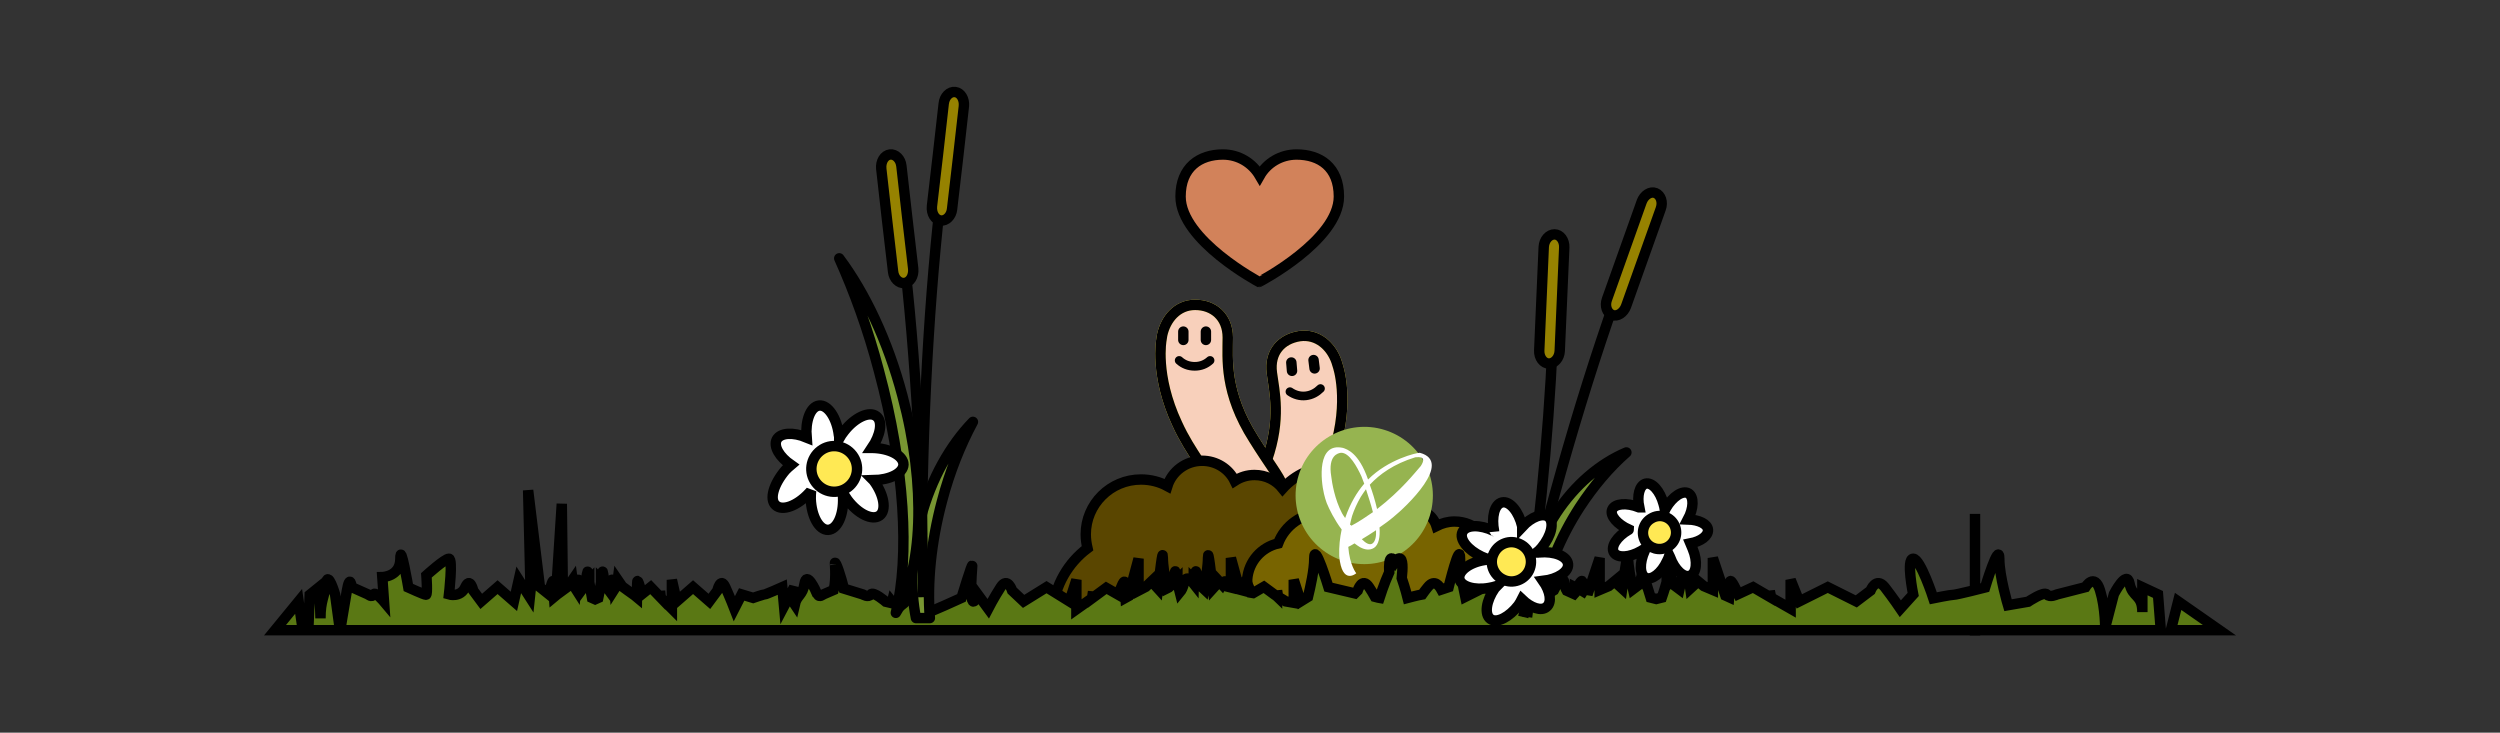 <?xml version="1.0" encoding="utf-8"?>
<!-- Generator: Adobe Illustrator 26.0.3, SVG Export Plug-In . SVG Version: 6.00 Build 0)  -->
<svg version="1.1" id="Ebene_1" xmlns="http://www.w3.org/2000/svg" xmlns:xlink="http://www.w3.org/1999/xlink" x="0px" y="0px"
	 viewBox="0 0 720 211" style="enable-background:new 0 0 720 211;" xml:space="preserve">
<rect x="0" y="0" width="720" height="211" fill="#333333" stroke="none"/>
<style type="text/css">
	.st0{fill:none;stroke:#000000;stroke-width:3;}
	.st1{clip-path:url(#SVGID_00000173148030753570692110000013223594484936109980_);fill:#F8D0BB;}
	.st2{clip-path:url(#SVGID_00000034773296136072544340000005716110184611662511_);fill:none;stroke:#FFE954;stroke-width:3;}
	.st3{clip-path:url(#SVGID_00000029012053892272670480000012299266146756930481_);fill:#F8D0BB;}
	.st4{clip-path:url(#SVGID_00000044139690471785575860000015220517340392558748_);fill:none;stroke:#FFE954;stroke-width:3;}
	
		.st5{clip-path:url(#SVGID_00000083050044548579664400000000844333273966609068_);fill:none;stroke:#000000;stroke-width:2.5;stroke-linecap:round;}
	.st6{fill:none;stroke:#000000;stroke-width:3;stroke-linecap:round;}
	
		.st7{clip-path:url(#SVGID_00000175314591369157252830000015447601242234345659_);fill:none;stroke:#000000;stroke-width:2.5;stroke-linecap:round;}
	.st8{clip-path:url(#SVGID_00000101800319497232234870000013884161701075007872_);fill:#D2825A;}
	.st9{clip-path:url(#SVGID_00000181767443986260087580000016059549261589350531_);fill:none;stroke:#000000;stroke-width:3;}
	.st10{clip-path:url(#SVGID_00000067954110535038260810000004634773847720744118_);fill:#5A4600;}
	.st11{clip-path:url(#SVGID_00000060749190661195380400000012493042724704775065_);fill:#786400;}
	.st12{clip-path:url(#SVGID_00000013911152406851829040000014308851682161862055_);fill:#5A4600;}
	.st13{clip-path:url(#SVGID_00000070809156935374151390000009758867547267897250_);fill:none;stroke:#000000;stroke-width:3;}
	.st14{clip-path:url(#SVGID_00000006666561851597091360000003546726814956273296_);fill:#786400;}
	.st15{clip-path:url(#SVGID_00000115502925464080999350000011416230323658081935_);fill:none;stroke:#000000;stroke-width:3;}
	.st16{clip-path:url(#SVGID_00000015333080045670686110000013140716691603573139_);fill:#786400;}
	.st17{clip-path:url(#SVGID_00000101098379203660673230000008405734197768529830_);fill:none;stroke:#000000;stroke-width:3;}
	.st18{clip-path:url(#SVGID_00000054957077309700411140000016102081391927665826_);fill:none;stroke:#000000;stroke-width:3;}
	.st19{clip-path:url(#SVGID_00000072263156404293717520000015765480003831285655_);fill:none;stroke:#000000;stroke-width:3;}
	.st20{clip-path:url(#SVGID_00000032606755024884955130000011742401898088490151_);fill:#96B450;}
	.st21{clip-path:url(#SVGID_00000090280680321766958210000000817243858098071682_);fill:#FFFFFF;}
	.st22{clip-path:url(#SVGID_00000047041644148711574300000010671130315934666113_);fill:#5A7814;}
	.st23{clip-path:url(#SVGID_00000119821624773320587470000000803483291620925077_);fill:none;stroke:#000000;stroke-width:3;}
	.st24{clip-path:url(#SVGID_00000169552114011078650620000016174901602997625013_);fill:#789632;}
	
		.st25{clip-path:url(#SVGID_00000093162693988800327930000013155824230142964882_);fill:none;stroke:#000000;stroke-width:3;stroke-linecap:round;stroke-linejoin:round;}
	.st26{clip-path:url(#SVGID_00000021100866265960109740000006284158747086451858_);fill:#789632;}
	
		.st27{clip-path:url(#SVGID_00000066499941797729311420000001584563142763446414_);fill:none;stroke:#000000;stroke-width:3;stroke-linecap:round;stroke-linejoin:round;}
	.st28{clip-path:url(#SVGID_00000163068514252440431370000016360130962330395562_);fill:none;stroke:#000000;stroke-width:3;}
	.st29{clip-path:url(#SVGID_00000133515343489026326140000006987422026745960875_);fill:#968200;}
	.st30{clip-path:url(#SVGID_00000150064093446045913430000015267801982659268526_);fill:none;stroke:#000000;stroke-width:3;}
	.st31{clip-path:url(#SVGID_00000061451595575374056790000006441751822011237287_);fill:none;stroke:#000000;stroke-width:3;}
	.st32{clip-path:url(#SVGID_00000104687440384790923540000014871752732315831733_);fill:#968200;}
	.st33{clip-path:url(#SVGID_00000102507316735166568070000008086586225770685837_);fill:none;stroke:#000000;stroke-width:3;}
	.st34{clip-path:url(#SVGID_00000129919707743275327030000003222909131115120768_);fill:#FFFFFF;}
	.st35{clip-path:url(#SVGID_00000009577624686396375400000009747719390151917725_);fill:none;stroke:#000000;stroke-width:3;}
	.st36{clip-path:url(#SVGID_00000012473817264122425970000010465542539645717120_);fill:#FFE954;}
	.st37{clip-path:url(#SVGID_00000084518982948169436690000003368101821893729187_);fill:none;stroke:#000000;stroke-width:3;}
	.st38{clip-path:url(#SVGID_00000031207858541783177910000013113651573546685874_);fill:#789632;}
	
		.st39{clip-path:url(#SVGID_00000171705441095532837880000012319346352072436648_);fill:none;stroke:#000000;stroke-width:3;stroke-linecap:round;stroke-linejoin:round;}
	.st40{clip-path:url(#SVGID_00000111191426560598282350000004881701476488230587_);fill:none;stroke:#000000;stroke-width:3;}
	.st41{clip-path:url(#SVGID_00000090254181333542404920000009587648435730148994_);fill:#968200;}
	.st42{clip-path:url(#SVGID_00000026124578800514779420000004363160478947566007_);fill:none;stroke:#000000;stroke-width:3;}
	.st43{clip-path:url(#SVGID_00000100375574157276051120000008549893206124103819_);fill:none;stroke:#000000;stroke-width:3;}
	.st44{clip-path:url(#SVGID_00000020377424005370087680000013558278276788180907_);fill:#968200;}
	.st45{clip-path:url(#SVGID_00000056421585847357823360000013666882190136513409_);fill:none;stroke:#000000;stroke-width:3;}
	.st46{clip-path:url(#SVGID_00000069392739020036165450000015669087638727293849_);fill:#FFFFFF;}
	.st47{clip-path:url(#SVGID_00000086661936187015979380000008571683497738021806_);fill:none;stroke:#000000;stroke-width:3;}
	.st48{clip-path:url(#SVGID_00000120522432614000509890000000469765531840972464_);fill:#FFE954;}
	.st49{clip-path:url(#SVGID_00000049910102487907190680000000086482504607164326_);fill:none;stroke:#000000;stroke-width:3;}
	.st50{clip-path:url(#SVGID_00000121987206842870147810000014639366807568189326_);fill:#FFFFFF;}
	.st51{clip-path:url(#SVGID_00000161627185058391912680000010802520860495444371_);fill:none;stroke:#000000;stroke-width:3;}
	.st52{clip-path:url(#SVGID_00000060727348410042598070000014664453891043621268_);fill:#FFE954;}
	.st53{clip-path:url(#SVGID_00000005240146259901069730000006699633830592098445_);fill:none;stroke:#000000;stroke-width:3;}
</style>
<line class="st0" x1="568.8" y1="148" x2="568.8" y2="183"/>
<g>
	<g>
		<defs>
			<rect id="SVGID_1_" y="-149" width="720" height="360"/>
		</defs>
		<clipPath id="SVGID_00000137839861171752384970000018384420089180912538_">
			<use xlink:href="#SVGID_1_"  style="overflow:visible;"/>
		</clipPath>
		<path style="clip-path:url(#SVGID_00000137839861171752384970000018384420089180912538_);fill:#F8D0BB;" d="M373.4,150.2
			c0,0-16.3-1.2-17.1-1c-0.7,0.2,8-15.2,8.6-16.8c4.1-11.8,2.1-19.7,1.4-25c-0.8-6,2.8-9.8,8-10.6c5.1-0.7,9,2.8,10.6,7.3l0.4,1.3
			c0,0,3.5,9.9-1.1,24.5c-0.5,1.6-1,3-1.5,4.4L373.4,150.2z"/>
	</g>
	<g>
		<defs>
			<rect id="SVGID_00000078744305385653641990000001331543379886596252_" y="-149" width="720" height="360"/>
		</defs>
		<clipPath id="SVGID_00000072261589417738806070000003739505566671357074_">
			<use xlink:href="#SVGID_00000078744305385653641990000001331543379886596252_"  style="overflow:visible;"/>
		</clipPath>
		
			<path style="clip-path:url(#SVGID_00000072261589417738806070000003739505566671357074_);fill:none;stroke:#FFE954;stroke-width:3;" d="
			M373.4,150.2c0,0-16.3-1.2-17.1-1c-0.7,0.2,8-15.2,8.6-16.8c4.1-11.8,2.1-19.7,1.4-25c-0.8-6,2.8-9.8,8-10.6
			c5.1-0.7,9,2.8,10.6,7.3l0.4,1.3c0,0,3.5,9.9-1.1,24.5c-0.5,1.6-1,3-1.5,4.4L373.4,150.2z"/>
	</g>
	<g>
		<defs>
			<rect id="SVGID_00000130647886943371159910000009257576911927260836_" y="-149" width="720" height="360"/>
		</defs>
		<clipPath id="SVGID_00000136397623821398953010000003441715706039076746_">
			<use xlink:href="#SVGID_00000130647886943371159910000009257576911927260836_"  style="overflow:visible;"/>
		</clipPath>
		<path style="clip-path:url(#SVGID_00000136397623821398953010000003441715706039076746_);fill:#F8D0BB;" d="M369.7,140.4
			c-1.6-3.8-4-6.5-8.6-13.9c-8.6-13.5-7.5-23.2-7.5-29.3c0-6-4.2-9.4-9.4-9.4c-5.2,0-8.5,4.1-9.5,8.7l-0.2,1.3c0,0-2,10.3,4.5,24.2
			c2,4.4,4.2,7.7,6,10.5c3.1,4.7,7.2,14.4,7.2,14.4l15.9,1.5l1.5-7.4"/>
	</g>
	<g>
		<defs>
			<rect id="SVGID_00000008115570129305567810000015106792095238539705_" y="-149" width="720" height="360"/>
		</defs>
		<clipPath id="SVGID_00000166669757767585038610000005914844495654187945_">
			<use xlink:href="#SVGID_00000008115570129305567810000015106792095238539705_"  style="overflow:visible;"/>
		</clipPath>
		
			<path style="clip-path:url(#SVGID_00000166669757767585038610000005914844495654187945_);fill:none;stroke:#FFE954;stroke-width:3;" d="
			M369.7,140.4c-1.6-3.8-4-6.5-8.6-13.9c-8.6-13.5-7.5-23.2-7.5-29.3c0-6-4.2-9.4-9.4-9.4c-5.2,0-8.5,4.1-9.5,8.7l-0.2,1.3
			c0,0-2,10.3,4.5,24.2c2,4.4,4.2,7.7,6,10.5c3.1,4.7,7.2,14.4,7.2,14.4l15.9,1.5l1.5-7.4"/>
	</g>
	<g>
		<defs>
			<rect id="SVGID_00000103226173368776947580000014816049088825522099_" y="-149" width="720" height="360"/>
		</defs>
		<clipPath id="SVGID_00000046303135436529669670000006290052727953074326_">
			<use xlink:href="#SVGID_00000103226173368776947580000014816049088825522099_"  style="overflow:visible;"/>
		</clipPath>
		
			<path style="clip-path:url(#SVGID_00000046303135436529669670000006290052727953074326_);fill:none;stroke:#000000;stroke-width:2.5;stroke-linecap:round;" d="
			M339.6,103.8c1.2,1.1,2.7,1.7,4.5,1.7c1.7,0,3.2-0.6,4.4-1.7"/>
	</g>
</g>
<line class="st6" x1="340.8" y1="95.5" x2="340.8" y2="97.9"/>
<line class="st6" x1="347.3" y1="95.5" x2="347.3" y2="97.9"/>
<g>
	<g>
		<defs>
			<rect id="SVGID_00000081623116369480507900000005199707337628462209_" y="-149" width="720" height="360"/>
		</defs>
		<clipPath id="SVGID_00000029725570421476945420000009261773407979880591_">
			<use xlink:href="#SVGID_00000081623116369480507900000005199707337628462209_"  style="overflow:visible;"/>
		</clipPath>
		
			<path style="clip-path:url(#SVGID_00000029725570421476945420000009261773407979880591_);fill:none;stroke:#000000;stroke-width:2.5;stroke-linecap:round;" d="
			M371.5,112.8c1.3,0.9,2.9,1.4,4.6,1.2c1.7-0.2,3.1-1,4.2-2.1"/>
	</g>
</g>
<line class="st6" x1="371.9" y1="104.4" x2="372.1" y2="106.8"/>
<line class="st6" x1="378.3" y1="103.7" x2="378.6" y2="106.1"/>
<g>
	<defs>
		<rect id="SVGID_00000103262413358199707430000001848616497021788071_" y="-149" width="720" height="360"/>
	</defs>
	<clipPath id="SVGID_00000061456348705253082160000014793028059936548540_">
		<use xlink:href="#SVGID_00000103262413358199707430000001848616497021788071_"  style="overflow:visible;"/>
	</clipPath>
	<path style="clip-path:url(#SVGID_00000061456348705253082160000014793028059936548540_);fill:#D2825A;" d="M385.6,56.6
		c0-8.5-5.5-12.1-12.2-12.1c-4.5,0-8.5,2.4-10.6,6.1c-2.1-3.6-6-6.1-10.6-6.1c-6.7,0-12.2,3.7-12.2,12.1c0,12.6,22.6,24.6,22.6,24.6
		C362.7,81.2,385.6,69.2,385.6,56.6"/>
</g>
<g>
	<defs>
		<rect id="SVGID_00000080196270835067218540000010793038959950203551_" y="-149" width="720" height="360"/>
	</defs>
	<clipPath id="SVGID_00000045602304655335698470000001204940384273972667_">
		<use xlink:href="#SVGID_00000080196270835067218540000010793038959950203551_"  style="overflow:visible;"/>
	</clipPath>
	
		<path style="clip-path:url(#SVGID_00000045602304655335698470000001204940384273972667_);fill:none;stroke:#000000;stroke-width:3;" d="
		M385.6,56.6c0-8.5-5.5-12.1-12.2-12.1c-4.5,0-8.5,2.4-10.6,6.1c-2.1-3.6-6-6.1-10.6-6.1c-6.7,0-12.2,3.7-12.2,12.1
		c0,12.6,22.6,24.6,22.6,24.6C362.7,81.2,385.6,69.2,385.6,56.6z"/>
</g>
<g>
	<defs>
		<rect id="SVGID_00000148652642538767822680000013785450348077587602_" y="-149" width="720" height="360"/>
	</defs>
	<clipPath id="SVGID_00000090977643706624454650000010203678463580765358_">
		<use xlink:href="#SVGID_00000148652642538767822680000013785450348077587602_"  style="overflow:visible;"/>
	</clipPath>
	<path style="clip-path:url(#SVGID_00000090977643706624454650000010203678463580765358_);fill:#5A4600;" d="M391.8,168.8
		c0,0,10.8-18.6,10.8-19.5s-7.5-12.8-13.8-14.4c-1.6-0.4-3.3-0.6-5-0.6c-5.7,0-10.9,2.5-14.4,6.4c-1.9-2.4-4.8-3.9-8.1-3.9
		c-2.1,0-4,0.6-5.7,1.7c-1.7-3.5-5.3-5.8-9.4-5.8c-4.7,0-8.7,3.1-10,7.3c-2.2-1.2-4.8-1.9-7.6-1.9c-8.8,0-15.9,7.1-15.9,15.8
		c0,1.4,0.2,2.7,0.5,4c-5.6,4.2-9.4,10.7-10,17.9h51.9L391.8,168.8z"/>
</g>
<g>
	<defs>
		<rect id="SVGID_00000152260702586389601550000012073787331682135202_" y="-149" width="720" height="360"/>
	</defs>
	<clipPath id="SVGID_00000039813657847862812470000004667050941863907478_">
		<use xlink:href="#SVGID_00000152260702586389601550000012073787331682135202_"  style="overflow:visible;"/>
	</clipPath>
	<path style="clip-path:url(#SVGID_00000039813657847862812470000004667050941863907478_);fill:#786400;" d="M406.8,146.5
		c3.2,0,6,2.1,6.9,5c1.6-0.8,3.3-1.3,5.2-1.3c6,0,10.9,4.8,10.9,10.7c0,0.9-0.1,1.8-0.4,2.7c3.9,2.9,6.5,7.2,6.9,12.2H351
		c1.1-3.9,4.3-6.9,8.2-7.9c0-0.4,0-0.7,0-1.1c0.4-5.1,4.1-9.2,8.9-10.3c1.9-5.1,6.9-8.8,12.7-8.8c2.1,0,4.1,0.5,5.9,1.4"/>
</g>
<g>
	<defs>
		<rect id="SVGID_00000009591107080146584730000011054140659119913878_" y="-149" width="720" height="360"/>
	</defs>
	<clipPath id="SVGID_00000003062897476098147430000009484115755021331864_">
		<use xlink:href="#SVGID_00000009591107080146584730000011054140659119913878_"  style="overflow:visible;"/>
	</clipPath>
	<path style="clip-path:url(#SVGID_00000003062897476098147430000009484115755021331864_);fill:#5A4600;" d="M388.8,134.9
		c-1.6-0.4-3.3-0.6-5-0.6c-5.7,0-10.9,2.5-14.4,6.4c-1.9-2.4-4.8-3.9-8.1-3.9c-2.1,0-4,0.6-5.7,1.7c-1.7-3.5-5.3-5.8-9.4-5.8
		c-4.7,0-8.7,3.1-10,7.3c-2.2-1.2-4.8-1.9-7.6-1.9c-8.8,0-15.9,7.1-15.9,15.8c0,1.4,0.2,2.7,0.5,4c-5.6,4.2-9.4,10.7-10,17.9"/>
</g>
<g>
	<defs>
		<rect id="SVGID_00000044155245816019762910000005265184703126339203_" y="-149" width="720" height="360"/>
	</defs>
	<clipPath id="SVGID_00000014629239511655071170000007914758448855869598_">
		<use xlink:href="#SVGID_00000044155245816019762910000005265184703126339203_"  style="overflow:visible;"/>
	</clipPath>
	
		<path style="clip-path:url(#SVGID_00000014629239511655071170000007914758448855869598_);fill:none;stroke:#000000;stroke-width:3;" d="
		M388.8,134.9c-1.6-0.4-3.3-0.6-5-0.6c-5.7,0-10.9,2.5-14.4,6.4c-1.9-2.4-4.8-3.9-8.1-3.9c-2.1,0-4,0.6-5.7,1.7
		c-1.7-3.5-5.3-5.8-9.4-5.8c-4.7,0-8.7,3.1-10,7.3c-2.2-1.2-4.8-1.9-7.6-1.9c-8.8,0-15.9,7.1-15.9,15.8c0,1.4,0.2,2.7,0.5,4
		c-5.6,4.2-9.4,10.7-10,17.9"/>
</g>
<g>
	<defs>
		<rect id="SVGID_00000090294754267412445910000006999334495011139492_" y="-149" width="720" height="360"/>
	</defs>
	<clipPath id="SVGID_00000138566332962632982560000017239332908154541215_">
		<use xlink:href="#SVGID_00000090294754267412445910000006999334495011139492_"  style="overflow:visible;"/>
	</clipPath>
	<path style="clip-path:url(#SVGID_00000138566332962632982560000017239332908154541215_);fill:#786400;" d="M406.8,146.5
		c3.2,0,6,2.1,6.9,5c1.6-0.8,3.3-1.3,5.2-1.3c6,0,10.9,4.8,10.9,10.7c0,0.9-0.1,1.8-0.4,2.7c3.9,2.9,6.5,7.2,6.9,12.2"/>
</g>
<g>
	<defs>
		<rect id="SVGID_00000016075199715051158780000002786863918268706990_" y="-149" width="720" height="360"/>
	</defs>
	<clipPath id="SVGID_00000044878281417092960720000007300604885825677454_">
		<use xlink:href="#SVGID_00000016075199715051158780000002786863918268706990_"  style="overflow:visible;"/>
	</clipPath>
	
		<path style="clip-path:url(#SVGID_00000044878281417092960720000007300604885825677454_);fill:none;stroke:#000000;stroke-width:3;" d="
		M406.8,146.5c3.2,0,6,2.1,6.9,5c1.6-0.8,3.3-1.3,5.2-1.3c6,0,10.9,4.8,10.9,10.7c0,0.9-0.1,1.8-0.4,2.7c3.9,2.9,6.5,7.2,6.9,12.2"
		/>
</g>
<g>
	<defs>
		<rect id="SVGID_00000135666582376088107900000017138968768605081522_" y="-149" width="720" height="360"/>
	</defs>
	<clipPath id="SVGID_00000132079983048010911990000012147280168800996259_">
		<use xlink:href="#SVGID_00000135666582376088107900000017138968768605081522_"  style="overflow:visible;"/>
	</clipPath>
	<path style="clip-path:url(#SVGID_00000132079983048010911990000012147280168800996259_);fill:#786400;" d="M351,175.8
		c1.1-3.9,4.3-6.9,8.2-7.9c0-0.4,0-0.7,0-1.1c0.4-5.1,4.1-9.2,8.9-10.3c1.9-5.1,6.9-8.8,12.7-8.8c2.1,0,4.1,0.5,5.9,1.4"/>
</g>
<g>
	<defs>
		<rect id="SVGID_00000132805421342514453440000015363626661253843088_" y="-149" width="720" height="360"/>
	</defs>
	<clipPath id="SVGID_00000173858524179302629420000005372155710409620897_">
		<use xlink:href="#SVGID_00000132805421342514453440000015363626661253843088_"  style="overflow:visible;"/>
	</clipPath>
	
		<path style="clip-path:url(#SVGID_00000173858524179302629420000005372155710409620897_);fill:none;stroke:#000000;stroke-width:3;" d="
		M351,175.8c1.1-3.9,4.3-6.9,8.2-7.9c0-0.4,0-0.7,0-1.1c0.4-5.1,4.1-9.2,8.9-10.3c1.9-5.1,6.9-8.8,12.7-8.8c2.1,0,4.1,0.5,5.9,1.4"
		/>
</g>
<g>
	<defs>
		<rect id="SVGID_00000061462511696530664360000015333881180291140766_" y="-149" width="720" height="360"/>
	</defs>
	<clipPath id="SVGID_00000039845953536763776870000014047628052337906589_">
		<use xlink:href="#SVGID_00000061462511696530664360000015333881180291140766_"  style="overflow:visible;"/>
	</clipPath>
	
		<path style="clip-path:url(#SVGID_00000039845953536763776870000014047628052337906589_);fill:none;stroke:#000000;stroke-width:3;" d="
		M369.7,140.4c-1.6-3.8-4-6.5-8.6-13.9c-8.6-13.5-7.5-23.2-7.5-29.3c0-6-4.2-9.4-9.4-9.4c-5.2,0-8.5,4.1-9.5,8.7l-0.2,1.3
		c0,0-2,10.3,4.5,24.2c2,4.4,4.2,7.7,6,10.5"/>
</g>
<g>
	<defs>
		<rect id="SVGID_00000056386694887524299060000009665526518450076310_" y="-149" width="720" height="360"/>
	</defs>
	<clipPath id="SVGID_00000120516792639212043180000013030158984401305244_">
		<use xlink:href="#SVGID_00000056386694887524299060000009665526518450076310_"  style="overflow:visible;"/>
	</clipPath>
	
		<path style="clip-path:url(#SVGID_00000120516792639212043180000013030158984401305244_);fill:none;stroke:#000000;stroke-width:3;" d="
		M364.9,132.4c4.1-11.8,2.1-19.7,1.4-25c-0.8-6,2.8-9.8,8-10.6c5.1-0.7,9,2.8,10.6,7.3l0.4,1.3c0,0,3.5,9.9-1.1,24.5
		c-0.5,1.6-1,3-1.5,4.4"/>
</g>
<g>
	<defs>
		<rect id="SVGID_00000139983564503268741950000005149644541895029946_" y="-149" width="720" height="360"/>
	</defs>
	<clipPath id="SVGID_00000030486020033649656820000018439088880556427683_">
		<use xlink:href="#SVGID_00000139983564503268741950000005149644541895029946_"  style="overflow:visible;"/>
	</clipPath>
	<path style="clip-path:url(#SVGID_00000030486020033649656820000018439088880556427683_);fill:#96B450;" d="M387.1,161.6
		c10.4,3.2,21.5-2.7,24.7-13.1c3.2-10.5-2.7-21.5-13.1-24.7s-21.5,2.7-24.7,13.1S376.7,158.4,387.1,161.6"/>
</g>
<g>
	<defs>
		<rect id="SVGID_00000034792282399673850680000005223728126353977017_" y="-149" width="720" height="360"/>
	</defs>
	<clipPath id="SVGID_00000035507540401879197670000009202723968931992984_">
		<use xlink:href="#SVGID_00000034792282399673850680000005223728126353977017_"  style="overflow:visible;"/>
	</clipPath>
	<path style="clip-path:url(#SVGID_00000035507540401879197670000009202723968931992984_);fill:#FFFFFF;" d="M409.2,134.2
		c-1.6,1.8-5.6,7-12.6,12.4c-0.6-2.6-1.4-5.1-2.1-7c2.8-3,6.9-6,13.1-7.9C408.7,131.6,411,131.4,409.2,134.2 M393.4,140.9
		c0.6,1.9,1.4,4.2,2,6.6c-1.9,1.3-3.9,2.7-6.2,3.9c-0.1-0.1-0.2-0.2-0.4-0.3c0.1-0.6,0.3-1.4,0.6-2.5c0.6-1.8,1.4-3.6,2.5-5.5
		C392.4,142.3,392.9,141.6,393.4,140.9 M392.9,139.3c-1.1,1.3-2.1,2.7-3,4.3c-0.8,1.4-1.7,3.3-2.5,5.6c-0.4-0.6-0.7-1-0.9-1.4
		c-2.1-4-2.9-8.8-3.1-10.6c-1-6.1,2-6.7,2.8-6.8c2.4-0.1,4.6,4,5.9,6.8C392.2,137.5,392.5,138.2,392.9,139.3 M392.2,155.3
		c1.2-0.7,2.6-1.6,4.1-2.6c0.1,1.8-0.2,3.2-1,3.8C394.5,157.1,393.4,156.5,392.2,155.3 M408.9,130.4c-0.9,0-9,1.8-14.9,7.7
		c-2.7-7.8-6.1-8.7-7.2-9.1c-7.6-1.7-6.4,9.4-5.5,13.2c0.2,0.9,0.5,1.9,0.8,2.7c0.7,1.7,2.2,4.8,4.3,7.6c-0.5,2.3-0.8,4.9-0.7,7.7
		c0.8,8.5,4.9,4.9,4.9,4.9s-1.9-2.3-2.3-7.6c0.5-0.2,1.1-0.6,1.8-1c0.5,0.4,1.1,0.8,1.6,1.1c1.3,0.7,2.7,1,4,0.2
		c1.4-0.9,1.8-3.2,1.6-5.9c1.3-0.9,2.7-1.9,4-3C404.9,146,418.7,133,408.9,130.4"/>
</g>
<g>
	<defs>
		<rect id="SVGID_00000102538918869621840800000012298099368845412015_" y="-149" width="720" height="360"/>
	</defs>
	<clipPath id="SVGID_00000070799565156375202150000004701984130581601707_">
		<use xlink:href="#SVGID_00000102538918869621840800000012298099368845412015_"  style="overflow:visible;"/>
	</clipPath>
	<path style="clip-path:url(#SVGID_00000070799565156375202150000004701984130581601707_);fill:#5A7814;" d="M79.2,181.5h8l-1.2-8.3
		L79.2,181.5z M606.1,181.5h16.2l-0.8-10.3l-4.5-2.1v7.2c0-5.2-2.9-4.1-3.7-8.3c-0.8-4.1-4.5,3.1-4.5,3.1L606.1,181.5z M88.8,181.5
		h9.1l-1.4-10.3c0,0-2.1-7.2-2.6-3.1s-1.6,4.8-1.6,10c0-2.4-0.5-8.9-0.5-8.9l-2.6,2.1L88.8,181.5z M565.5,181.5h40.8
		c0,0,0.1-6.4-1.5-11.5c-1.6-5.2-4.2-0.9-4.2-0.9l-8.2,2.1c0,0-2.1,1-2.9,0c-0.8-1-5.4,2.1-5.4,2.1l-5.8,1c0,0-2.5-8.3-2.5-13.4
		c0-5.2-4.1,8.3-4.1,8.3s-8.2,2.1-9.1,2.1s-5.8,1-5.8,1s-3.7-11.4-5.8-11.4s0,10.3,0,10.3l-3.7,4.1c0,0-2.1-3.1-4.5-6.2
		c-2.5-3.1-4.1,1-4.1,1l-4.1,3.1l-8.2-4.1l-8.2,4.1l-2.5-6.2v8.3l-5.6-3.2l-0.4-1.9v1.7l-4.8-2.8l-4.3,2c-1-2.2-2.4-5.1-2.4-3.1
		c0,1.4-0.1,2.9-0.2,4l-1.1-0.5l-3.6-10.8v9.2l-2.6-1.1l-2.3-1.9l-0.4,1.5l-1.2,1.1c-0.6-4.2-1.7-11.9-1.7-8.9
		c0,2.3-0.7,6.1-1.4,9.1l-2-1.5c-0.4-2.4-0.9-4.4-1.1-3.4c-0.1,0.6-0.3,1.3-0.5,2.2l-0.1-0.1v0.7c-0.6,2.2-1.4,4.5-1.4,4.5l-1.6,0.4
		l-1.6-0.4c0,0-0.7-2.3-1.4-4.5v-0.7l-0.1,0.1c-0.2-0.8-0.4-1.6-0.5-2.2c-0.2-1-0.7,1-1.1,3.4l-2,1.5c-0.7-3-1.4-6.8-1.4-9.1
		c0-3.1-1.1,4.7-1.7,8.9l-1.2-1.1l-0.4-1.5l-2.3,1.9l-2.6,1.1v-9.2l-3.5,10.5v-0.1l-1.3-0.8c0-0.7-0.1-1.5-0.1-2.3
		c0-1.5-0.8-0.3-1.6,1.4l-0.6-0.3v1.6c-0.1,0.1-0.1,0.3-0.2,0.4l-2.2-1c-0.3-0.5-0.5-1.2-0.6-2c-0.5-3.1-2.2,0.1-3.1,1.9l-3.2,1.9
		v-1.7l-0.4,1.9l-1,0.6c-0.2-0.8-0.4-1.7-0.6-2.5c-1.3-5.2-2-1-2-1l-2,0.6V167l-1.2,3.1l-3.4,1.1c0,0-0.5,0.3-1.1,0.4l-5-2.5
		l-5.6,2.8c-0.6-2.8-1.5-7.7-1.5-11.1c0-5.2-3.3,8.3-3.3,8.3s-0.9,0.3-2.1,0.7c-0.5-0.9-1.9-3.2-3.9-0.7c-0.6,0.7-1.1,1.4-1.6,2.1
		c-1.2,0.2-4.2,1-4.2,1s-0.7-2.8-1.7-5.7c0.3-2.8,0.4-5.7-0.7-5.7c-0.4,0-0.8,0.4-1.2,1c-0.4-0.6-0.7-1-1-1c-0.7,0-0.8,1.9-0.7,4
		c-1.5,3.3-2.8,7.4-2.8,7.4s-0.6-0.1-1.3-0.3c-0.5-0.9-1.1-1.9-1.7-2.8c-2-3.1-3.3,1-3.3,1l-0.8,0.8c-2.6-0.6-7.6-1.8-7.6-1.8
		s-4.1-13.4-4.1-8.3c0,3.4-1.1,8.2-1.8,11.1l-2.1,1.3l-2-6.2v6.6l-2.3-0.4c0,0-1-0.7-2.2-1.3l-0.3-1.8v1.6c-0.1-0.1-0.3-0.1-0.4-0.2
		L364,169l-3.1,1.8l-0.6-0.1c-0.8-2.1-1.8-4.6-1.8-2.7c0,0.8,0,1.5,0,2.2l-1.5-0.4l-2.5-9.1v8.5l-0.8-0.2c0,0-0.6-3-1.8-0.7
		l-1.3-1.4l-0.3,1.5l-1,1.1c-0.5-4.2-1.4-11.9-1.4-8.9c0,2.3-0.6,6.1-1.1,9.1l-1.6-1.5c-0.4-2.4-0.7-4.4-0.9-3.4
		c-0.1,0.6-0.2,1.3-0.4,2.2l-0.1-0.1v0.7c0,0.1-0.1,0.3-0.1,0.4c-1.1-1.4-2.2-2.2-2.7-0.1c-0.3,1.3-0.7,2.1-1.2,2.7
		c-0.2-0.8-0.5-1.9-0.7-3v-0.7L339,167c-0.2-0.8-0.3-1.6-0.4-2.2c-0.2-1-0.5,1-0.9,3.4l-1.1,1l-0.6,0.3c-0.5-3-1.1-6.7-1.1-8.9
		c0-3.1-0.9,4.7-1.4,8.9l-1-1.1l-0.3-1.5L330,169l-2.1,1.1v-9.2l-2.9,10.8l-0.9,0.5c-0.1-1.1-0.1-2.6-0.1-4c0-2-1.2,0.9-1.9,3.1
		l-3.5-2l-3.8,2.8v-1.7l-0.3,1.9l-4.5,3.2V167l-2,6.2l-6.6-4.1l-6.6,4.1l-3.3-3.1c0,0-1.3-4.1-3.3-1s-3.6,6.2-3.6,6.2l-3-4.1
		c0,0-2.8,8.2-1.6-8.2c0.1-1.3-3.1,9.2-3.1,9.2s-9.6,4.4-10.3,4.4c-0.7,0-1.6-7.5-1.6-7.5s-1.1-8.3-1.1-3.1c0,5.2-4.2,8.3-4.2,8.3
		l-2.4-0.5l-0.4-0.5l-0.1,0.4l-1.7-0.4c0,0-3.6-3.1-4.3-2.1s-2.3,0-2.3,0l-5.5-1.7c-0.6-3-2.4-8.2-2.5-7.3c-0.2-0.9,0.5,4.2-0.4,7.7
		l-3,1.3c0,0-1.2,1-1.6,0c0-0.1-0.1-0.1-0.2-0.2c-0.4-1-3-6.7-3.6-2.9c-0.5,3.4-2.2,3.3-2.8,6l-0.2-0.3v-4.7l-2.9,5.5l-0.5-5.5
		c0,0-4.7,2.1-5.1,2.1s-3.3,1-3.3,1l-3.3-1l-2.1,4.1c0,0-1.2-3.1-2.6-6.2c-1.4-3.1-2.3,1-2.3,1l-2.3,3.1l-4.7-4.1l-4.7,4.1l-1.4-6.2
		v8.3l-3.2-3.2l-0.2-1.9v1.7l-2.7-2.8l-2.5,2c-0.6-2.2-1.4-5.1-1.4-3.1c0,1.4-0.1,2.9-0.1,4l-0.6-0.5l-2.1-1.5l-1.5-1.1l-1.3-1.9
		l-0.2,1.5l-0.7,1.1c-0.3-4.2-1.4-2.8-1.8,0.2l-1.1-1.5c-0.3-2.4-0.5-4.4-0.6-3.4c-0.1,0.6-0.2,1.3-0.3,2.2l-0.1-0.1v0.7
		c-0.3,2.2-0.8,4.5-0.8,4.5l-0.9,0.4l-0.9-0.4c0,0-0.4-2.3-0.8-4.5V167l-0.1,0.1c-0.1-0.8-0.2-1.6-0.3-2.2c-0.1-1-0.4,1-0.6,3.4
		l-1.1,1.5c-0.4-3-1.5-4.4-1.8-0.2l-0.7-1.1l-0.2-1.5l-1.3,1.9l-1.5,1.1l-0.3-24.9l-1.7,26.4l-0.6,0.5c-0.1-1.1-0.1-2.6-0.1-4
		c0-2-0.8,0.9-1.4,3.1l-2.5-2l-3.4-27.9l0.7,28.9l-0.2,1.9l-3.2-5l-1.4,6.2l-4.7-4.1l-4.7,4.1l-2.3-3.1c0,0-0.9-4.1-2.3-1
		c-1.4,3.1-4.7,2.1-4.7,2.1s1.2-10.3,0-10.3s-6.5,4.8-6.5,4.8s0.4,5.6-0.1,5.6s-5.1-2.1-5.1-2.1s-2.3-13.4-2.3-8.3
		c0,5.2-5.2,5.3-5.2,5.3l0.5,7.1c0,0-2.6-3.1-3-2.1c-0.5,1-1.6,0-1.6,0l-4.7-2.1c0,0-0.5-4.1-1.4,1c-0.9,5.2-1.9,11.4-1.9,11.4h23.2
		h30.5h19.8h0.1h19.8H211h10.9h0.3h2.3h12.9h7.7h10.8h8h6.3H313h1.7h14h2.9h16.1h40.8H442h34.8h0.2h34.8L565.5,181.5L565.5,181.5z
		 M639.2,181.5l-11.9-8.3l-2.1,8.3H639.2z"/>
</g>
<g>
	<defs>
		<rect id="SVGID_00000088107772481347793220000010108496895930298510_" y="-149" width="720" height="360"/>
	</defs>
	<clipPath id="SVGID_00000125603753491518903450000014123559412932508829_">
		<use xlink:href="#SVGID_00000088107772481347793220000010108496895930298510_"  style="overflow:visible;"/>
	</clipPath>
	
		<path style="clip-path:url(#SVGID_00000125603753491518903450000014123559412932508829_);fill:none;stroke:#000000;stroke-width:3;" d="
		M79.2,181.5h8l-1.2-8.3L79.2,181.5z M606.1,181.5h16.2l-0.8-10.3l-4.5-2.1v7.2c0-5.2-2.9-4.1-3.7-8.3c-0.8-4.1-4.5,3.1-4.5,3.1
		L606.1,181.5z M88.8,181.5h9.1l-1.4-10.3c0,0-2.1-7.2-2.6-3.1s-1.6,4.8-1.6,10c0-2.4-0.5-8.9-0.5-8.9l-2.6,2.1L88.8,181.5z
		 M565.5,181.5h40.8c0,0,0.1-6.4-1.5-11.5c-1.6-5.2-4.2-0.9-4.2-0.9l-8.2,2.1c0,0-2.1,1-2.9,0c-0.8-1-5.4,2.1-5.4,2.1l-5.8,1
		c0,0-2.5-8.3-2.5-13.4c0-5.2-4.1,8.3-4.1,8.3s-8.2,2.1-9.1,2.1s-5.8,1-5.8,1s-3.7-11.4-5.8-11.4s0,10.3,0,10.3l-3.7,4.1
		c0,0-2.1-3.1-4.5-6.2c-2.5-3.1-4.1,1-4.1,1l-4.1,3.1l-8.2-4.1l-8.2,4.1l-2.5-6.2v8.3l-5.6-3.2l-0.4-1.9v1.7l-4.8-2.8l-4.3,2
		c-1-2.2-2.4-5.1-2.4-3.1c0,1.4-0.1,2.9-0.2,4l-1.1-0.5l-3.6-10.8v9.2l-2.6-1.1l-2.3-1.9l-0.4,1.5l-1.2,1.1
		c-0.6-4.2-1.7-11.9-1.7-8.9c0,2.3-0.7,6.1-1.4,9.1l-2-1.5c-0.4-2.4-0.9-4.4-1.1-3.4c-0.1,0.6-0.3,1.3-0.5,2.2l-0.1-0.1v0.7
		c-0.6,2.2-1.4,4.5-1.4,4.5l-1.6,0.4l-1.6-0.4c0,0-0.7-2.3-1.4-4.5v-0.7l-0.1,0.1c-0.2-0.8-0.4-1.6-0.5-2.2c-0.2-1-0.7,1-1.1,3.4
		l-2,1.5c-0.7-3-1.4-6.8-1.4-9.1c0-3.1-1.1,4.7-1.7,8.9l-1.2-1.1l-0.4-1.5l-2.3,1.9l-2.6,1.1v-9.2l-3.5,10.5v-0.1l-1.3-0.8
		c0-0.7-0.1-1.5-0.1-2.3c0-1.5-0.8-0.3-1.6,1.4l-0.6-0.3v1.6c-0.1,0.1-0.1,0.3-0.2,0.4l-2.2-1c-0.3-0.5-0.5-1.2-0.6-2
		c-0.5-3.1-2.2,0.1-3.1,1.9l-3.2,1.9v-1.7l-0.4,1.9l-1,0.6c-0.2-0.8-0.4-1.7-0.6-2.5c-1.3-5.2-2-1-2-1l-2,0.6V167l-1.2,3.1l-3.4,1.1
		c0,0-0.5,0.3-1.1,0.4l-5-2.5l-5.6,2.8c-0.6-2.8-1.5-7.7-1.5-11.1c0-5.2-3.3,8.3-3.3,8.3s-0.9,0.3-2.1,0.7c-0.5-0.9-1.9-3.2-3.9-0.7
		c-0.6,0.7-1.1,1.4-1.6,2.1c-1.2,0.2-4.2,1-4.2,1s-0.7-2.8-1.7-5.7c0.3-2.8,0.4-5.7-0.7-5.7c-0.4,0-0.8,0.4-1.2,1
		c-0.4-0.6-0.7-1-1-1c-0.7,0-0.8,1.9-0.7,4c-1.5,3.3-2.8,7.4-2.8,7.4s-0.6-0.1-1.3-0.3c-0.5-0.9-1.1-1.9-1.7-2.8c-2-3.1-3.3,1-3.3,1
		l-0.8,0.8c-2.6-0.6-7.6-1.8-7.6-1.8s-4.1-13.4-4.1-8.3c0,3.4-1.1,8.2-1.8,11.1l-2.1,1.3l-2-6.2v6.6l-2.3-0.4c0,0-1-0.7-2.2-1.3
		l-0.3-1.8v1.6c-0.1-0.1-0.3-0.1-0.4-0.2L364,169l-3.1,1.8l-0.6-0.1c-0.8-2.1-1.8-4.6-1.8-2.7c0,0.8,0,1.5,0,2.2l-1.5-0.4l-2.5-9.1
		v8.5l-0.8-0.2c0,0-0.6-3-1.8-0.7l-1.3-1.4l-0.3,1.5l-1,1.1c-0.5-4.2-1.4-11.9-1.4-8.9c0,2.3-0.6,6.1-1.1,9.1l-1.6-1.5
		c-0.4-2.4-0.7-4.4-0.9-3.4c-0.1,0.6-0.2,1.3-0.4,2.2l-0.1-0.1v0.7c0,0.1-0.1,0.3-0.1,0.4c-1.1-1.4-2.2-2.2-2.7-0.1
		c-0.3,1.3-0.7,2.1-1.2,2.7c-0.2-0.8-0.5-1.9-0.7-3v-0.7L339,167c-0.2-0.8-0.3-1.6-0.4-2.2c-0.2-1-0.5,1-0.9,3.4l-1.1,1l-0.6,0.3
		c-0.5-3-1.1-6.7-1.1-8.9c0-3.1-0.9,4.7-1.4,8.9l-1-1.1l-0.3-1.5L330,169l-2.1,1.1v-9.2l-2.9,10.8l-0.9,0.5c-0.1-1.1-0.1-2.6-0.1-4
		c0-2-1.2,0.9-1.9,3.1l-3.5-2l-3.8,2.8v-1.7l-0.3,1.9l-4.5,3.2V167l-2,6.2l-6.6-4.1l-6.6,4.1l-3.3-3.1c0,0-1.3-4.1-3.3-1
		s-3.6,6.2-3.6,6.2l-3-4.1c0,0-2.8,8.2-1.6-8.2c0.1-1.3-3.1,9.2-3.1,9.2s-9.6,4.4-10.3,4.4c-0.7,0-1.6-7.5-1.6-7.5s-1.1-8.3-1.1-3.1
		c0,5.2-4.2,8.3-4.2,8.3l-2.4-0.5l-0.4-0.5l-0.1,0.4l-1.7-0.4c0,0-3.6-3.1-4.3-2.1s-2.3,0-2.3,0l-5.5-1.7c-0.6-3-2.4-8.2-2.5-7.3
		c-0.2-0.9,0.5,4.2-0.4,7.7l-3,1.3c0,0-1.2,1-1.6,0c0-0.1-0.1-0.1-0.2-0.2c-0.4-1-3-6.7-3.6-2.9c-0.5,3.4-2.2,3.3-2.8,6l-0.2-0.3
		v-4.7l-2.9,5.5l-0.5-5.5c0,0-4.7,2.1-5.1,2.1s-3.3,1-3.3,1l-3.3-1l-2.1,4.1c0,0-1.2-3.1-2.6-6.2c-1.4-3.1-2.3,1-2.3,1l-2.3,3.1
		l-4.7-4.1l-4.7,4.1l-1.4-6.2v8.3l-3.2-3.2l-0.2-1.9v1.7l-2.7-2.8l-2.5,2c-0.6-2.2-1.4-5.1-1.4-3.1c0,1.4-0.1,2.9-0.1,4l-0.6-0.5
		l-2.1-1.5l-1.5-1.1l-1.3-1.9l-0.2,1.5l-0.7,1.1c-0.3-4.2-1.4-2.8-1.8,0.2l-1.1-1.5c-0.3-2.4-0.5-4.4-0.6-3.4
		c-0.1,0.6-0.2,1.3-0.3,2.2l-0.1-0.1v0.7c-0.3,2.2-0.8,4.5-0.8,4.5l-0.9,0.4l-0.9-0.4c0,0-0.4-2.3-0.8-4.5V167l-0.1,0.1
		c-0.1-0.8-0.2-1.6-0.3-2.2c-0.1-1-0.4,1-0.6,3.4l-1.1,1.5c-0.4-3-1.5-4.4-1.8-0.2l-0.7-1.1l-0.2-1.5l-1.3,1.9l-1.5,1.1l-0.3-24.9
		l-1.7,26.4l-0.6,0.5c-0.1-1.1-0.1-2.6-0.1-4c0-2-0.8,0.9-1.4,3.1l-2.5-2l-3.4-27.9l0.7,28.9l-0.2,1.9l-3.2-5l-1.4,6.2l-4.7-4.1
		l-4.7,4.1l-2.3-3.1c0,0-0.9-4.1-2.3-1c-1.4,3.1-4.7,2.1-4.7,2.1s1.2-10.3,0-10.3s-6.5,4.8-6.5,4.8s0.4,5.6-0.1,5.6
		s-5.1-2.1-5.1-2.1s-2.3-13.4-2.3-8.3c0,5.2-5.2,5.3-5.2,5.3l0.5,7.1c0,0-2.6-3.1-3-2.1c-0.5,1-1.6,0-1.6,0l-4.7-2.1
		c0,0-0.5-4.1-1.4,1c-0.9,5.2-1.9,11.4-1.9,11.4h23.2h30.5h19.8h0.1h19.8H211h10.9h0.3h2.3h12.9h7.7h10.8h8h6.3H313h1.7h14h2.9h16.1
		h40.8H442h34.8h0.2h34.8L565.5,181.5L565.5,181.5z M639.2,181.5l-11.9-8.3l-2.1,8.3H639.2z"/>
</g>
<g>
	<defs>
		<rect id="SVGID_00000120553450794055682000000014140588693387844530_" y="-149" width="720" height="360"/>
	</defs>
	<clipPath id="SVGID_00000063597177334631246110000001404655683679224963_">
		<use xlink:href="#SVGID_00000120553450794055682000000014140588693387844530_"  style="overflow:visible;"/>
	</clipPath>
	<path style="clip-path:url(#SVGID_00000063597177334631246110000001404655683679224963_);fill:#789632;" d="M271.3,144.3
		c2.2-8.4,5.3-16.1,8.9-22.8c-6.5,6.7-12,16.3-15,27.6c-2.8,10.3-3.1,20.4-1.4,28.9h4C267,168,268.1,156.3,271.3,144.3"/>
</g>
<g>
	<defs>
		<rect id="SVGID_00000117649173240407688430000007620078486274500020_" y="-149" width="720" height="360"/>
	</defs>
	<clipPath id="SVGID_00000178169928601736994560000004803411903894614456_">
		<use xlink:href="#SVGID_00000117649173240407688430000007620078486274500020_"  style="overflow:visible;"/>
	</clipPath>
	
		<path style="clip-path:url(#SVGID_00000178169928601736994560000004803411903894614456_);fill:none;stroke:#000000;stroke-width:3;stroke-linecap:round;stroke-linejoin:round;" d="
		M271.3,144.3c2.2-8.4,5.3-16.1,8.9-22.8c-6.5,6.7-12,16.3-15,27.6c-2.8,10.3-3.1,20.4-1.4,28.9h4C267,168,268.1,156.3,271.3,144.3z
		"/>
</g>
<g>
	<defs>
		<rect id="SVGID_00000054968337976860576820000000100760787469038773_" y="-149" width="720" height="360"/>
	</defs>
	<clipPath id="SVGID_00000054952377024945926840000009872324016446452647_">
		<use xlink:href="#SVGID_00000054968337976860576820000000100760787469038773_"  style="overflow:visible;"/>
	</clipPath>
	<path style="clip-path:url(#SVGID_00000054952377024945926840000009872324016446452647_);fill:#789632;" d="M241.7,74.4
		c4.3,9.6,8.3,20.5,11.4,32.3c7.5,27.8,8.9,53.7,4.9,69.8c7.7-12,8.9-36.3,1.9-62.5C255.7,98.1,249.1,84.3,241.7,74.4"/>
</g>
<g>
	<defs>
		<rect id="SVGID_00000155109827346432703230000003223205814844908465_" y="-149" width="720" height="360"/>
	</defs>
	<clipPath id="SVGID_00000121975621687182167370000016113427297534930354_">
		<use xlink:href="#SVGID_00000155109827346432703230000003223205814844908465_"  style="overflow:visible;"/>
	</clipPath>
	
		<path style="clip-path:url(#SVGID_00000121975621687182167370000016113427297534930354_);fill:none;stroke:#000000;stroke-width:3;stroke-linecap:round;stroke-linejoin:round;" d="
		M241.7,74.4c4.3,9.6,8.3,20.5,11.4,32.3c7.5,27.8,8.9,53.7,4.9,69.8c7.7-12,8.9-36.3,1.9-62.5C255.7,98.1,249.1,84.3,241.7,74.4z"
		/>
</g>
<g>
	<defs>
		<rect id="SVGID_00000164493767264396987040000016234974346119743110_" y="-149" width="720" height="360"/>
	</defs>
	<clipPath id="SVGID_00000044891143188060249020000005589029310164723644_">
		<use xlink:href="#SVGID_00000164493767264396987040000016234974346119743110_"  style="overflow:visible;"/>
	</clipPath>
	
		<path style="clip-path:url(#SVGID_00000044891143188060249020000005589029310164723644_);fill:none;stroke:#000000;stroke-width:3;" d="
		M265.9,172c-0.3-39.8-2.7-76.4-6.5-105.8"/>
</g>
<g>
	<defs>
		<rect id="SVGID_00000010998556263411688530000004275524929713668526_" y="-149" width="720" height="360"/>
	</defs>
	<clipPath id="SVGID_00000097470851719628565880000014458987049608420540_">
		<use xlink:href="#SVGID_00000010998556263411688530000004275524929713668526_"  style="overflow:visible;"/>
	</clipPath>
	<path style="clip-path:url(#SVGID_00000097470851719628565880000014458987049608420540_);fill:#968200;" d="M259.6,47.8
		c-0.2-2-1.7-3.5-3.3-3.3c-1.6,0.2-2.7,2-2.5,4.1c0,0.2,3.3,29.1,3.4,29.6c0.2,2,1.7,3.5,3.3,3.3c1.6-0.2,2.7-2,2.5-4.1
		C262.9,76.9,259.6,48,259.6,47.8"/>
</g>
<g>
	<defs>
		<rect id="SVGID_00000016040631118232292110000005471211383804649884_" y="-149" width="720" height="360"/>
	</defs>
	<clipPath id="SVGID_00000051349757525819628520000009499351308842278846_">
		<use xlink:href="#SVGID_00000016040631118232292110000005471211383804649884_"  style="overflow:visible;"/>
	</clipPath>
	
		<path style="clip-path:url(#SVGID_00000051349757525819628520000009499351308842278846_);fill:none;stroke:#000000;stroke-width:3;" d="
		M259.6,47.8c-0.2-2-1.7-3.5-3.3-3.3c-1.6,0.2-2.7,2-2.5,4.1c0,0.2,3.3,29.1,3.4,29.6c0.2,2,1.7,3.5,3.3,3.3c1.6-0.2,2.7-2,2.5-4.1
		C262.9,76.9,259.6,48,259.6,47.8z"/>
</g>
<g>
	<defs>
		<rect id="SVGID_00000144333138190853327040000003209200995605548963_" y="-149" width="720" height="360"/>
	</defs>
	<clipPath id="SVGID_00000107572005569756795340000015095511818148302486_">
		<use xlink:href="#SVGID_00000144333138190853327040000003209200995605548963_"  style="overflow:visible;"/>
	</clipPath>
	
		<path style="clip-path:url(#SVGID_00000107572005569756795340000015095511818148302486_);fill:none;stroke:#000000;stroke-width:3;" d="
		M265.5,154c0.3-39.8,2.7-76.4,6.5-105.8"/>
</g>
<g>
	<defs>
		<rect id="SVGID_00000121997021603865852260000016742638104292676017_" y="-149" width="720" height="360"/>
	</defs>
	<clipPath id="SVGID_00000000916952413758951320000002132143178471168139_">
		<use xlink:href="#SVGID_00000121997021603865852260000016742638104292676017_"  style="overflow:visible;"/>
	</clipPath>
	<path style="clip-path:url(#SVGID_00000000916952413758951320000002132143178471168139_);fill:#968200;" d="M271.8,29.8
		c0.2-2,1.7-3.5,3.3-3.3c1.6,0.2,2.7,2,2.5,4.1c0,0.2-3.3,29.1-3.4,29.6c-0.2,2-1.7,3.5-3.3,3.3c-1.6-0.2-2.7-2-2.5-4.1
		C268.5,58.9,271.8,30,271.8,29.8"/>
</g>
<g>
	<defs>
		<rect id="SVGID_00000156551504209034632060000013732268944471356573_" y="-149" width="720" height="360"/>
	</defs>
	<clipPath id="SVGID_00000124123494913629859110000006946978266452540554_">
		<use xlink:href="#SVGID_00000156551504209034632060000013732268944471356573_"  style="overflow:visible;"/>
	</clipPath>
	
		<path style="clip-path:url(#SVGID_00000124123494913629859110000006946978266452540554_);fill:none;stroke:#000000;stroke-width:3;" d="
		M271.8,29.8c0.2-2,1.7-3.5,3.3-3.3c1.6,0.2,2.7,2,2.5,4.1c0,0.2-3.3,29.1-3.4,29.6c-0.2,2-1.7,3.5-3.3,3.3c-1.6-0.2-2.7-2-2.5-4.1
		C268.5,58.9,271.8,30,271.8,29.8z"/>
</g>
<g>
	<defs>
		<rect id="SVGID_00000148619928150542482010000014239596240120747196_" y="-149" width="720" height="360"/>
	</defs>
	<clipPath id="SVGID_00000030471956774311405770000007858923485023623830_">
		<use xlink:href="#SVGID_00000148619928150542482010000014239596240120747196_"  style="overflow:visible;"/>
	</clipPath>
	<path style="clip-path:url(#SVGID_00000030471956774311405770000007858923485023623830_);fill:#FFFFFF;" d="M241.2,137.1
		c-0.4-0.7-0.9-1.4-1.4-1.8c0.2-0.4,0.3-0.9,0.3-1.5c0.1-0.1,0.2-0.3,0.3-0.4c0.2,0.4,0.4,0.7,0.7,1c0.2,0.2,0.4,0.3,0.7,0.4
		C241.3,135.3,241.1,136.1,241.2,137.1 M223.4,145.5c1.9,1.8,6.2,0.2,9.6-3.5c0.2-0.2,0.4-0.4,0.6-0.7c-0.1,0.8-0.1,1.6-0.1,2.4
		c0.2,5,2.4,9,5,8.9s4.5-4.2,4.3-9.3c0-0.5-0.1-1-0.1-1.5c0.4,0.7,0.9,1.5,1.4,2.2c3,4,7.1,6,9.2,4.5c2.1-1.5,1.3-6.1-1.7-10.1
		l-0.1-0.1c4.8-0.1,8.6-2,8.7-4.5c0-2.6-4-4.7-9-4.8h-0.1c2.5-3.7,3.2-7.7,1.3-9.1c-2-1.6-6.2,0.3-9.3,4.3c-0.5,0.7-1,1.3-1.4,2
		c0-0.3,0-0.6-0.1-0.9c-0.6-5-3.2-8.8-5.7-8.5s-4,4.4-3.6,9.2c-3.9-1.6-7.5-1.4-8.6,0.6c-1,2,0.8,5,4.1,7.3c-0.6,0.5-1.1,1-1.6,1.5
		C222.8,139.4,221.5,143.8,223.4,145.5"/>
</g>
<g>
	<defs>
		<rect id="SVGID_00000183251329766687223220000004244940779069118882_" y="-149" width="720" height="360"/>
	</defs>
	<clipPath id="SVGID_00000145053654535493026200000003674518559258774404_">
		<use xlink:href="#SVGID_00000183251329766687223220000004244940779069118882_"  style="overflow:visible;"/>
	</clipPath>
	
		<path style="clip-path:url(#SVGID_00000145053654535493026200000003674518559258774404_);fill:none;stroke:#000000;stroke-width:3;" d="
		M241.2,137.1c-0.4-0.7-0.9-1.4-1.4-1.8c0.2-0.4,0.3-0.9,0.3-1.5c0.1-0.1,0.2-0.3,0.3-0.4c0.2,0.4,0.4,0.7,0.7,1
		c0.2,0.2,0.4,0.3,0.7,0.4C241.3,135.3,241.1,136.1,241.2,137.1z M223.4,145.5c1.9,1.8,6.2,0.2,9.6-3.5c0.2-0.2,0.4-0.4,0.6-0.7
		c-0.1,0.8-0.1,1.6-0.1,2.4c0.2,5,2.4,9,5,8.9s4.5-4.2,4.3-9.3c0-0.5-0.1-1-0.1-1.5c0.4,0.7,0.9,1.5,1.4,2.2c3,4,7.1,6,9.2,4.5
		c2.1-1.5,1.3-6.1-1.7-10.1l-0.1-0.1c4.8-0.1,8.6-2,8.7-4.5c0-2.6-4-4.7-9-4.8h-0.1c2.5-3.7,3.2-7.7,1.3-9.1c-2-1.6-6.2,0.3-9.3,4.3
		c-0.5,0.7-1,1.3-1.4,2c0-0.3,0-0.6-0.1-0.9c-0.6-5-3.2-8.8-5.7-8.5s-4,4.4-3.6,9.2c-3.9-1.6-7.5-1.4-8.6,0.6c-1,2,0.8,5,4.1,7.3
		c-0.6,0.5-1.1,1-1.6,1.5C222.8,139.4,221.5,143.8,223.4,145.5z"/>
</g>
<g>
	<defs>
		<rect id="SVGID_00000180365227401214970010000007899469057215186594_" y="-149" width="720" height="360"/>
	</defs>
	<clipPath id="SVGID_00000021095818906299780220000015464458795645277362_">
		<use xlink:href="#SVGID_00000180365227401214970010000007899469057215186594_"  style="overflow:visible;"/>
	</clipPath>
	<path style="clip-path:url(#SVGID_00000021095818906299780220000015464458795645277362_);fill:#FFE954;" d="M236.3,129.8
		c-2.9,2.2-3.5,6.3-1.3,9.2c2.2,2.9,6.3,3.5,9.2,1.3s3.5-6.3,1.3-9.2C243.3,128.2,239.2,127.6,236.3,129.8"/>
</g>
<g>
	<defs>
		<rect id="SVGID_00000183239301645202230060000012824250776315451821_" y="-149" width="720" height="360"/>
	</defs>
	<clipPath id="SVGID_00000066504841007839470400000011519678881599815062_">
		<use xlink:href="#SVGID_00000183239301645202230060000012824250776315451821_"  style="overflow:visible;"/>
	</clipPath>
	
		<path style="clip-path:url(#SVGID_00000066504841007839470400000011519678881599815062_);fill:none;stroke:#000000;stroke-width:3;" d="
		M236.3,129.8c-2.9,2.2-3.5,6.3-1.3,9.2c2.2,2.9,6.3,3.5,9.2,1.3s3.5-6.3,1.3-9.2C243.3,128.2,239.2,127.6,236.3,129.8z"/>
</g>
<g>
	<defs>
		<rect id="SVGID_00000013892795859965847630000014483386441964249504_" y="-149" width="720" height="360"/>
	</defs>
	<clipPath id="SVGID_00000090984266153675679260000011842465483362058114_">
		<use xlink:href="#SVGID_00000013892795859965847630000014483386441964249504_"  style="overflow:visible;"/>
	</clipPath>
	<path style="clip-path:url(#SVGID_00000090984266153675679260000011842465483362058114_);fill:#789632;" d="M455,146
		c4-6.1,8.5-11.4,13.4-15.7c-7.6,3.2-14.8,9.3-20.2,17.5c-4.9,7.5-7.4,15.7-7.8,23.3l3.7,1.4C445.6,164,449.3,154.8,455,146"/>
</g>
<g>
	<defs>
		<rect id="SVGID_00000135662480726306096280000006276770648039976885_" y="-149" width="720" height="360"/>
	</defs>
	<clipPath id="SVGID_00000036966092838071234350000005756653944089586337_">
		<use xlink:href="#SVGID_00000135662480726306096280000006276770648039976885_"  style="overflow:visible;"/>
	</clipPath>
	
		<path style="clip-path:url(#SVGID_00000036966092838071234350000005756653944089586337_);fill:none;stroke:#000000;stroke-width:3;stroke-linecap:round;stroke-linejoin:round;" d="
		M455,146c4-6.1,8.5-11.4,13.4-15.7c-7.6,3.2-14.8,9.3-20.2,17.5c-4.9,7.5-7.4,15.7-7.8,23.3l3.7,1.4C445.6,164,449.3,154.8,455,146
		z"/>
</g>
<g>
	<defs>
		<rect id="SVGID_00000124849238277089482720000017461726647041626246_" y="-149" width="720" height="360"/>
	</defs>
	<clipPath id="SVGID_00000157994950823828770280000011375787946324333207_">
		<use xlink:href="#SVGID_00000124849238277089482720000017461726647041626246_"  style="overflow:visible;"/>
	</clipPath>
	
		<path style="clip-path:url(#SVGID_00000157994950823828770280000011375787946324333207_);fill:none;stroke:#000000;stroke-width:3;" d="
		M439.8,177.7c4.4-32.8,7-63,7.7-88.3"/>
</g>
<g>
	<defs>
		<rect id="SVGID_00000163788741470538932780000014067442413696764289_" y="-149" width="720" height="360"/>
	</defs>
	<clipPath id="SVGID_00000035502468882104685110000015214893735130321812_">
		<use xlink:href="#SVGID_00000163788741470538932780000014067442413696764289_"  style="overflow:visible;"/>
	</clipPath>
	<path style="clip-path:url(#SVGID_00000035502468882104685110000015214893735130321812_);fill:#968200;" d="M450.5,71.3
		c0.1-2.1-1.2-3.8-2.8-3.8s-3,1.6-3.1,3.6c0,0.2-1.3,29.3-1.3,29.8c-0.1,2.1,1.2,3.8,2.8,3.8c1.6,0,3-1.6,3.1-3.6
		C449.2,100.6,450.5,71.5,450.5,71.3"/>
</g>
<g>
	<defs>
		<rect id="SVGID_00000102509161318522668560000016710441706911161998_" y="-149" width="720" height="360"/>
	</defs>
	<clipPath id="SVGID_00000093898338552219352150000001895637024695037617_">
		<use xlink:href="#SVGID_00000102509161318522668560000016710441706911161998_"  style="overflow:visible;"/>
	</clipPath>
	
		<path style="clip-path:url(#SVGID_00000093898338552219352150000001895637024695037617_);fill:none;stroke:#000000;stroke-width:3;" d="
		M450.5,71.3c0.1-2.1-1.2-3.8-2.8-3.8s-3,1.6-3.1,3.6c0,0.2-1.3,29.3-1.3,29.8c-0.1,2.1,1.2,3.8,2.8,3.8c1.6,0,3-1.6,3.1-3.6
		C449.2,100.6,450.5,71.5,450.5,71.3z"/>
</g>
<g>
	<defs>
		<rect id="SVGID_00000051356136181610036130000007219885536004100997_" y="-149" width="720" height="360"/>
	</defs>
	<clipPath id="SVGID_00000146495416917064051580000008903799432678904233_">
		<use xlink:href="#SVGID_00000051356136181610036130000007219885536004100997_"  style="overflow:visible;"/>
	</clipPath>
	
		<path style="clip-path:url(#SVGID_00000146495416917064051580000008903799432678904233_);fill:none;stroke:#000000;stroke-width:3;" d="
		M438.7,177.7c9.2-38.7,19.8-73.8,30.2-101.7"/>
</g>
<g>
	<defs>
		<rect id="SVGID_00000157283419079959963480000008323289138390587066_" y="-149" width="720" height="360"/>
	</defs>
	<clipPath id="SVGID_00000163762656538541817720000006559647007082880916_">
		<use xlink:href="#SVGID_00000157283419079959963480000008323289138390587066_"  style="overflow:visible;"/>
	</clipPath>
	<path style="clip-path:url(#SVGID_00000163762656538541817720000006559647007082880916_);fill:#968200;" d="M472.8,58.1
		c0.7-1.9,2.5-3.1,4-2.5s2.2,2.6,1.5,4.5c-0.1,0.2-9.8,27.6-10,28.1c-0.7,1.9-2.5,3.1-4,2.5s-2.2-2.6-1.5-4.5
		C463,85.7,472.7,58.3,472.8,58.1"/>
</g>
<g>
	<defs>
		<rect id="SVGID_00000036238432476070877500000004295361699903566221_" y="-149" width="720" height="360"/>
	</defs>
	<clipPath id="SVGID_00000172429412251773033240000005894528675857590708_">
		<use xlink:href="#SVGID_00000036238432476070877500000004295361699903566221_"  style="overflow:visible;"/>
	</clipPath>
	
		<path style="clip-path:url(#SVGID_00000172429412251773033240000005894528675857590708_);fill:none;stroke:#000000;stroke-width:3;" d="
		M472.8,58.1c0.7-1.9,2.5-3.1,4-2.5s2.2,2.6,1.5,4.5c-0.1,0.2-9.8,27.6-10,28.1c-0.7,1.9-2.5,3.1-4,2.5s-2.2-2.6-1.5-4.5
		C463,85.7,472.7,58.3,472.8,58.1z"/>
</g>
<g>
	<defs>
		<rect id="SVGID_00000000214033805427060200000005078887836113050013_" y="-149" width="720" height="360"/>
	</defs>
	<clipPath id="SVGID_00000138567988737774380690000000622291075708813957_">
		<use xlink:href="#SVGID_00000000214033805427060200000005078887836113050013_"  style="overflow:visible;"/>
	</clipPath>
	<path style="clip-path:url(#SVGID_00000138567988737774380690000000622291075708813957_);fill:#FFFFFF;" d="M433.3,161.4
		c0.7,0.2,1.3,0.5,1.8,0.9c0.3-0.3,0.8-0.4,1.2-0.5c0.1-0.1,0.2-0.2,0.3-0.3c-0.4-0.1-0.7-0.2-1-0.5c-0.2-0.1-0.3-0.3-0.4-0.5
		C434.8,161,434.1,161.3,433.3,161.4 M429.3,178.3c-1.9-1.3-1.3-5.3,1.2-8.9c0.2-0.2,0.3-0.4,0.5-0.6c-0.7,0.2-1.4,0.4-2.1,0.5
		c-4.3,0.8-8.2-0.4-8.6-2.6s2.8-4.7,7.2-5.4c0.4-0.1,0.9-0.1,1.3-0.2c-0.7-0.2-1.4-0.5-2.1-0.8c-4-1.9-6.5-5-5.5-7.1s5-2.2,9-0.3
		c0,0,0.1,0,0.1,0.1c-0.8-4.1,0.1-7.8,2.3-8.3c2.2-0.5,4.8,2.6,5.8,6.9v0.1c2.7-2.9,6-4.1,7.6-2.8c1.7,1.5,0.8,5.4-2,8.8
		c-0.5,0.6-1,1.1-1.5,1.5c0.2,0,0.5-0.1,0.8-0.1c4.4-0.4,8.1,1.1,8.3,3.4c0.2,2.2-3,4.3-7.2,4.8c2.1,3,2.6,6.2,1,7.5
		c-1.5,1.3-4.5,0.3-7.1-2.2c-0.3,0.6-0.6,1.1-1,1.7C434.7,177.7,431.1,179.6,429.3,178.3"/>
</g>
<g>
	<defs>
		<rect id="SVGID_00000181799016327705895760000009934458965214763156_" y="-149" width="720" height="360"/>
	</defs>
	<clipPath id="SVGID_00000074405417786704800460000012055735152333818298_">
		<use xlink:href="#SVGID_00000181799016327705895760000009934458965214763156_"  style="overflow:visible;"/>
	</clipPath>
	
		<path style="clip-path:url(#SVGID_00000074405417786704800460000012055735152333818298_);fill:none;stroke:#000000;stroke-width:3;" d="
		M433.3,161.4c0.7,0.2,1.3,0.5,1.8,0.9c0.3-0.3,0.8-0.4,1.2-0.5c0.1-0.1,0.2-0.2,0.3-0.3c-0.4-0.1-0.7-0.2-1-0.5
		c-0.2-0.1-0.3-0.3-0.4-0.5C434.8,161,434.1,161.3,433.3,161.4z M429.3,178.3c-1.9-1.3-1.3-5.3,1.2-8.9c0.2-0.2,0.3-0.4,0.5-0.6
		c-0.7,0.2-1.4,0.4-2.1,0.5c-4.3,0.8-8.2-0.4-8.6-2.6s2.8-4.7,7.2-5.4c0.4-0.1,0.9-0.1,1.3-0.2c-0.7-0.2-1.4-0.5-2.1-0.8
		c-4-1.9-6.5-5-5.5-7.1s5-2.2,9-0.3c0,0,0.1,0,0.1,0.1c-0.8-4.1,0.1-7.8,2.3-8.3c2.2-0.5,4.8,2.6,5.8,6.9v0.1c2.7-2.9,6-4.1,7.6-2.8
		c1.7,1.5,0.8,5.4-2,8.8c-0.5,0.6-1,1.1-1.5,1.5c0.2,0,0.5-0.1,0.8-0.1c4.4-0.4,8.1,1.1,8.3,3.4c0.2,2.2-3,4.3-7.2,4.8
		c2.1,3,2.6,6.2,1,7.5c-1.5,1.3-4.5,0.3-7.1-2.2c-0.3,0.6-0.6,1.1-1,1.7C434.7,177.7,431.1,179.6,429.3,178.3z"/>
</g>
<g>
	<defs>
		<rect id="SVGID_00000147191058134189711090000007751676900419988619_" y="-149" width="720" height="360"/>
	</defs>
	<clipPath id="SVGID_00000145746280654828195300000017419751068371054727_">
		<use xlink:href="#SVGID_00000147191058134189711090000007751676900419988619_"  style="overflow:visible;"/>
	</clipPath>
	<path style="clip-path:url(#SVGID_00000145746280654828195300000017419751068371054727_);fill:#FFE954;" d="M440.4,164.2
		c-1.3,2.8-4.7,4.1-7.5,2.7c-2.8-1.3-4.1-4.7-2.7-7.5c1.3-2.8,4.7-4.1,7.5-2.7C440.5,158,441.7,161.3,440.4,164.2"/>
</g>
<g>
	<defs>
		<rect id="SVGID_00000147917743397030044760000001593701857090009776_" y="-149" width="720" height="360"/>
	</defs>
	<clipPath id="SVGID_00000153675540287572802020000012632810397876431269_">
		<use xlink:href="#SVGID_00000147917743397030044760000001593701857090009776_"  style="overflow:visible;"/>
	</clipPath>
	
		<path style="clip-path:url(#SVGID_00000153675540287572802020000012632810397876431269_);fill:none;stroke:#000000;stroke-width:3;" d="
		M440.4,164.2c-1.3,2.8-4.7,4.1-7.5,2.7c-2.8-1.3-4.1-4.7-2.7-7.5c1.3-2.8,4.7-4.1,7.5-2.7C440.5,158,441.7,161.3,440.4,164.2z"/>
</g>
<g>
	<defs>
		<rect id="SVGID_00000075847975240685419640000001352983897722563722_" y="-149" width="720" height="360"/>
	</defs>
	<clipPath id="SVGID_00000133509562132776585860000017565354871635614626_">
		<use xlink:href="#SVGID_00000075847975240685419640000001352983897722563722_"  style="overflow:visible;"/>
	</clipPath>
	<path style="clip-path:url(#SVGID_00000133509562132776585860000017565354871635614626_);fill:#FFFFFF;" d="M476.8,154.6
		c0.5-0.4,1-0.7,1.5-0.8c0-0.4,0.1-0.8,0.3-1.1c0-0.1-0.1-0.3-0.1-0.4c-0.2,0.2-0.5,0.4-0.8,0.5c-0.2,0.1-0.4,0.1-0.6,0
		C477.2,153.3,477.1,154,476.8,154.6 M486.7,165.8c-1.8,0.7-4.4-1.7-5.7-5.3c-0.1-0.2-0.1-0.4-0.2-0.6c-0.2,0.6-0.4,1.2-0.7,1.7
		c-1.6,3.5-4.4,5.6-6.1,4.8c-1.8-0.8-1.9-4.3-0.3-7.8c0.2-0.4,0.3-0.7,0.5-1c-0.5,0.4-1,0.8-1.6,1.1c-3.3,1.9-6.8,2.1-7.8,0.4
		s0.9-4.6,4.2-6.5c0,0,0.1,0,0.1-0.1c-3.3-1.5-5.5-4-4.8-5.7c0.7-1.8,4.2-2.1,7.7-0.7c0,0,0,0,0.1,0c-0.7-3.4,0.1-6.3,1.8-6.8
		c1.9-0.5,4.2,2.1,5.2,5.8c0.2,0.6,0.3,1.2,0.4,1.8c0.1-0.2,0.2-0.4,0.3-0.6c1.9-3.3,4.8-5.2,6.5-4.2c1.6,1,1.5,4.3-0.2,7.5
		c3.2,0.1,5.7,1.3,5.8,3c0.1,1.7-2,3.3-5.1,3.9c0.2,0.5,0.5,1,0.7,1.6C489,161.7,488.6,165.2,486.7,165.8"/>
</g>
<g>
	<defs>
		<rect id="SVGID_00000009586046808283364430000016155693787082696635_" y="-149" width="720" height="360"/>
	</defs>
	<clipPath id="SVGID_00000003814901934562206050000006576532683713619609_">
		<use xlink:href="#SVGID_00000009586046808283364430000016155693787082696635_"  style="overflow:visible;"/>
	</clipPath>
	
		<path style="clip-path:url(#SVGID_00000003814901934562206050000006576532683713619609_);fill:none;stroke:#000000;stroke-width:3;" d="
		M476.8,154.6c0.5-0.4,1-0.7,1.5-0.8c0-0.4,0.1-0.8,0.3-1.1c0-0.1-0.1-0.3-0.1-0.4c-0.2,0.2-0.5,0.4-0.8,0.5c-0.2,0.1-0.4,0.1-0.6,0
		C477.2,153.3,477.1,154,476.8,154.6z M486.7,165.8c-1.8,0.7-4.4-1.7-5.7-5.3c-0.1-0.2-0.1-0.4-0.2-0.6c-0.2,0.6-0.4,1.2-0.7,1.7
		c-1.6,3.5-4.4,5.6-6.1,4.8c-1.8-0.8-1.9-4.3-0.3-7.8c0.2-0.4,0.3-0.7,0.5-1c-0.5,0.4-1,0.8-1.6,1.1c-3.3,1.9-6.8,2.1-7.8,0.4
		s0.9-4.6,4.2-6.5c0,0,0.1,0,0.1-0.1c-3.3-1.5-5.5-4-4.8-5.7c0.7-1.8,4.2-2.1,7.7-0.7c0,0,0,0,0.1,0c-0.7-3.4,0.1-6.3,1.8-6.8
		c1.9-0.5,4.2,2.1,5.2,5.8c0.2,0.6,0.3,1.2,0.4,1.8c0.1-0.2,0.2-0.4,0.3-0.6c1.9-3.3,4.8-5.2,6.5-4.2c1.6,1,1.5,4.3-0.2,7.5
		c3.2,0.1,5.7,1.3,5.8,3c0.1,1.7-2,3.3-5.1,3.9c0.2,0.5,0.5,1,0.7,1.6C489,161.7,488.6,165.2,486.7,165.8z"/>
</g>
<g>
	<defs>
		<rect id="SVGID_00000134936459169674185630000003407139544908505493_" y="-149" width="720" height="360"/>
	</defs>
	<clipPath id="SVGID_00000113355257359684903720000013079512835958238601_">
		<use xlink:href="#SVGID_00000134936459169674185630000003407139544908505493_"  style="overflow:visible;"/>
	</clipPath>
	<path style="clip-path:url(#SVGID_00000113355257359684903720000013079512835958238601_);fill:#FFE954;" d="M482.1,151
		c1.3,2.3,0.5,5.2-1.8,6.5s-5.2,0.5-6.5-1.7c-1.3-2.3-0.5-5.2,1.8-6.5C477.9,147.9,480.8,148.7,482.1,151"/>
</g>
<g>
	<defs>
		<rect id="SVGID_00000004517242878041432040000003317661891246799525_" y="-149" width="720" height="360"/>
	</defs>
	<clipPath id="SVGID_00000082344443960322249140000016633851347854519231_">
		<use xlink:href="#SVGID_00000004517242878041432040000003317661891246799525_"  style="overflow:visible;"/>
	</clipPath>
	
		<path style="clip-path:url(#SVGID_00000082344443960322249140000016633851347854519231_);fill:none;stroke:#000000;stroke-width:3;" d="
		M482.1,151c1.3,2.3,0.5,5.2-1.8,6.5s-5.2,0.5-6.5-1.7c-1.3-2.3-0.5-5.2,1.8-6.5C477.9,147.9,480.8,148.7,482.1,151z"/>
</g>
</svg>
